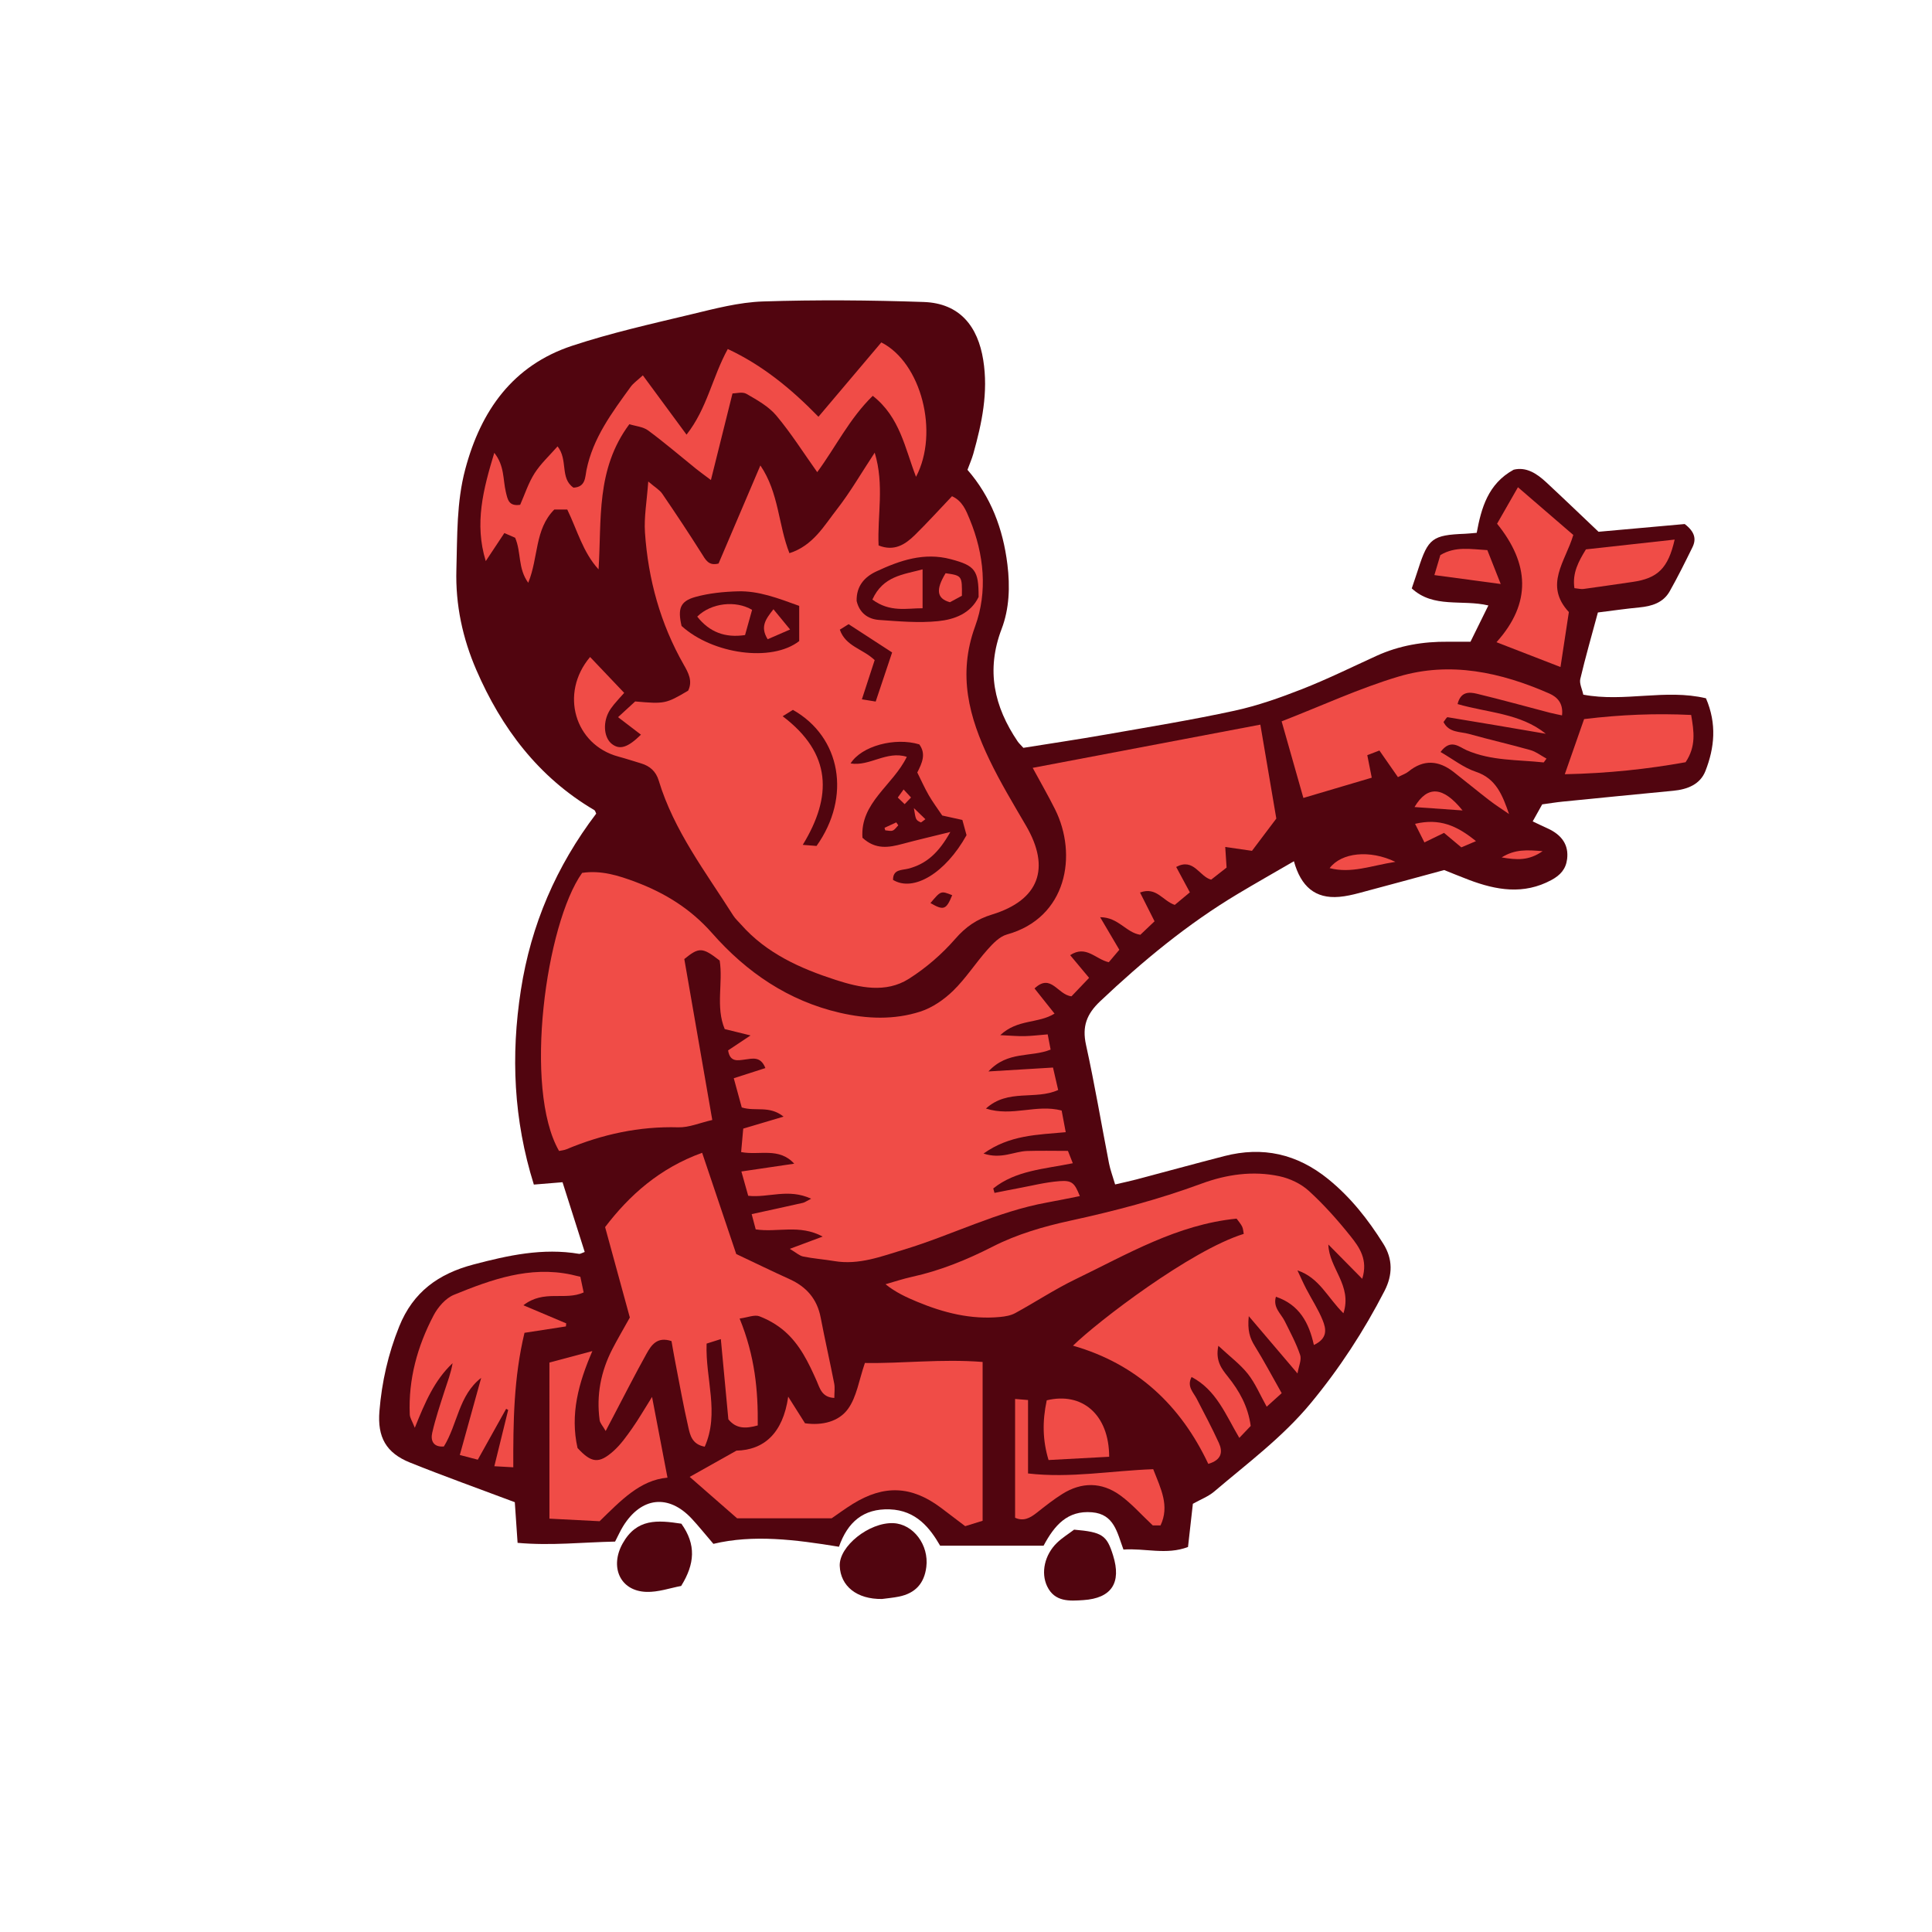 <svg version="1.1" id="svg" xmlns="http://www.w3.org/2000/svg" xmlns:xlink="http://www.w3.org/1999/xlink" x="0px" y="0px"
	 width="200px" height="200px" viewBox="0 0 200 200" enable-background="new 0 0 200 200" xml:space="preserve">
<path class="stroke" fill="#51050f"  d="M176.601,72.286c-4.186-0.996-8.459,0.428-12.699-0.375c-0.122-0.584-0.421-1.15-0.311-1.621
	c0.53-2.249,1.172-4.473,1.822-6.887c1.475-0.183,2.886-0.389,4.303-0.524c1.291-0.124,2.463-0.487,3.131-1.669
	c0.841-1.486,1.598-3.022,2.353-4.554c0.411-0.834,0.268-1.591-0.799-2.408c-2.915,0.262-6.095,0.547-8.922,0.801
	c-1.939-1.839-3.667-3.502-5.425-5.133c-0.979-0.909-2.062-1.608-3.361-1.292c-2.664,1.464-3.35,3.982-3.825,6.534
	c-0.546,0.044-0.883,0.085-1.222,0.098c-3.349,0.13-3.812,0.479-4.818,3.613c-0.207,0.644-0.429,1.283-0.683,2.042
	c2.253,2.084,5.2,1.12,7.931,1.765c-0.666,1.352-1.229,2.495-1.852,3.757c-0.854,0-1.597,0.006-2.341-0.001
	c-2.564-0.025-5.036,0.389-7.386,1.461c-2.554,1.165-5.077,2.411-7.687,3.436c-2.284,0.896-4.629,1.727-7.019,2.245
	c-4.411,0.957-8.869,1.685-13.315,2.465c-2.883,0.506-5.778,0.935-8.537,1.377c-0.315-0.348-0.472-0.486-0.585-0.653
	c-2.445-3.613-3.299-7.375-1.666-11.657c0.793-2.08,0.883-4.377,0.597-6.685c-0.455-3.696-1.712-6.999-4.132-9.786
	c0.229-0.626,0.454-1.129,0.602-1.655c0.893-3.179,1.566-6.365,1.028-9.718c-0.547-3.42-2.379-5.87-6.165-6
	c-5.539-0.189-11.093-0.235-16.631-0.055c-2.502,0.082-5.006,0.751-7.465,1.341c-4.124,0.988-8.279,1.919-12.298,3.248
	c-6.138,2.029-9.445,6.712-11.061,12.779c-0.911,3.418-0.817,6.896-0.918,10.391c-0.106,3.669,0.655,7.129,2.062,10.382
	c2.601,6.014,6.432,11.115,12.215,14.513c0.095,0.056,0.124,0.225,0.196,0.367c-4.125,5.427-6.749,11.501-7.797,18.261
	c-1.051,6.775-0.758,13.433,1.343,20.139c1.152-0.095,2.06-0.169,2.969-0.244c0.783,2.46,1.54,4.842,2.296,7.219
	c-0.329,0.115-0.465,0.216-0.583,0.196c-3.748-0.633-7.333,0.15-10.937,1.103c-3.612,0.953-6.242,2.83-7.686,6.42
	c-1.144,2.84-1.799,5.74-2.045,8.76c-0.219,2.688,0.682,4.325,3.173,5.326c3.542,1.422,7.14,2.708,10.841,4.099
	c0.082,1.209,0.18,2.625,0.288,4.208c3.472,0.313,6.784-0.066,10.094-0.13c0.323-0.624,0.541-1.124,0.827-1.584
	c1.88-3.044,4.706-3.361,7.106-0.789c0.696,0.746,1.333,1.546,2.244,2.608c4.126-0.988,8.465-0.442,12.998,0.3
	c0.896-2.555,2.526-3.968,5.249-3.872c2.769,0.097,4.191,1.972,5.225,3.763c3.82,0,7.28,0,10.706,0
	c1.134-2.119,2.474-3.671,5.014-3.46c2.305,0.191,2.6,2.103,3.256,3.859c2.213-0.164,4.434,0.589,6.682-0.266
	c0.183-1.615,0.349-3.096,0.504-4.472c0.802-0.452,1.601-0.75,2.211-1.27c3.435-2.924,7.064-5.61,9.983-9.134
	c2.987-3.608,5.508-7.48,7.643-11.628c0.855-1.661,0.873-3.299-0.124-4.888c-1.571-2.506-3.369-4.799-5.701-6.691
	c-3.229-2.618-6.782-3.411-10.768-2.381c-3.041,0.786-6.071,1.617-9.108,2.42c-0.696,0.184-1.402,0.33-2.184,0.513
	c-0.26-0.884-0.505-1.522-0.633-2.183c-0.796-4.089-1.484-8.201-2.381-12.268c-0.419-1.905,0.066-3.189,1.473-4.519
	c4.397-4.154,9.025-7.987,14.225-11.099c1.868-1.118,3.763-2.191,5.825-3.389c0.721,2.606,2.192,3.906,4.703,3.686
	c0.68-0.06,1.356-0.211,2.016-0.387c2.841-0.753,5.676-1.53,8.836-2.387c0.661,0.262,1.604,0.654,2.558,1.016
	c2.839,1.072,5.664,1.567,8.535,0.021c0.935-0.503,1.507-1.137,1.633-2.183c0.173-1.423-0.514-2.49-2.048-3.178
	c-0.468-0.209-0.929-0.436-1.515-0.712c0.395-0.706,0.684-1.225,0.984-1.763c0.775-0.104,1.447-0.218,2.125-0.285
	c3.814-0.381,7.629-0.757,11.445-1.123c1.452-0.139,2.781-0.651,3.326-2.043C177.485,77.417,177.742,74.934,176.601,72.286z"/>
<path class="stroke" fill="#51050f"  d="M92.475,157.677c-2.497-0.103-5.625,2.392-5.546,4.424c0.08,2.107,1.785,3.466,4.382,3.425
	c0.528-0.073,1.146-0.124,1.749-0.247c1.696-0.346,2.617-1.358,2.832-3.063C96.181,159.937,94.544,157.763,92.475,157.677z"/>
<path class="stroke" fill="#51050f"  d="M64.455,159.781c-1.34,2.396-0.3,4.91,2.443,5.01c1.24,0.045,2.497-0.408,3.615-0.613c1.414-2.277,1.572-4.28,0.021-6.446
	C68.068,157.356,65.912,157.172,64.455,159.781z"/>
<path class="stroke" fill="#51050f"  d="M111.192,158.349c-0.589,0.446-1.236,0.843-1.769,1.357c-1.286,1.245-1.696,3.104-1.021,4.512
	c0.786,1.636,2.325,1.519,3.743,1.425c2.931-0.195,3.961-1.795,3.084-4.616C114.58,158.927,114.115,158.601,111.192,158.349z"/>
<path fill-rule="evenodd" clip-rule="evenodd" fill="#f04c47" class="fill" d="M60.263,90.36c1.932-0.291,3.738,0.26,5.551,0.945
	c3.06,1.156,5.7,2.792,7.912,5.305c3.55,4.033,7.875,6.999,13.219,8.232c2.785,0.642,5.611,0.753,8.33-0.124
	c1.246-0.402,2.455-1.239,3.402-2.164c1.311-1.278,2.316-2.862,3.539-4.238c0.562-0.634,1.254-1.365,2.018-1.577
	c6.236-1.73,7.335-8.26,4.982-12.964c-0.698-1.398-1.482-2.753-2.312-4.287c7.958-1.511,15.718-2.983,23.567-4.474
	c0.593,3.486,1.173,6.896,1.653,9.724c-1.094,1.45-1.875,2.486-2.519,3.34c-1.118-0.162-1.862-0.269-2.769-0.4
	c0.059,0.887,0.097,1.479,0.14,2.134c-0.554,0.434-1.084,0.849-1.598,1.251c-1.236-0.327-1.798-2.291-3.619-1.316
	c0.486,0.903,0.896,1.662,1.415,2.629c-0.554,0.46-1.096,0.911-1.562,1.299c-1.258-0.42-1.896-1.913-3.595-1.282
	c0.513,1.018,0.981,1.947,1.502,2.979c-0.54,0.514-1.021,0.971-1.471,1.396c-1.479-0.216-2.257-1.82-4.161-1.819
	c0.756,1.282,1.327,2.252,1.986,3.371c-0.392,0.461-0.764,0.902-1.091,1.289c-1.377-0.31-2.358-1.813-3.998-0.731
	c0.642,0.769,1.229,1.474,1.96,2.35c-0.682,0.714-1.308,1.369-1.824,1.91c-1.445-0.157-2.112-2.431-3.826-0.814
	c0.674,0.847,1.328,1.669,2.072,2.604c-1.707,1.062-3.811,0.537-5.62,2.231c1.13,0.05,1.822,0.118,2.513,0.102
	c0.747-0.017,1.492-0.109,2.398-0.183c0.108,0.57,0.203,1.056,0.303,1.576c-2.045,0.83-4.438,0.104-6.439,2.262
	c2.484-0.15,4.521-0.273,6.685-0.403c0.204,0.885,0.366,1.588,0.536,2.323c-2.371,1.077-5.192-0.162-7.479,1.922
	c2.746,0.872,5.188-0.483,7.838,0.203c0.119,0.631,0.258,1.366,0.423,2.242c-2.963,0.277-5.782,0.278-8.51,2.213
	c1.849,0.611,3.155-0.221,4.504-0.266c1.362-0.045,2.728-0.01,4.235-0.01c0.138,0.349,0.296,0.751,0.504,1.278
	c-2.938,0.601-5.905,0.738-8.236,2.61c0.043,0.153,0.085,0.308,0.128,0.461c0.77-0.151,1.538-0.311,2.309-0.453
	c1.476-0.271,2.943-0.652,4.433-0.765c1.3-0.098,1.555,0.208,2.093,1.549c-1.152,0.227-2.272,0.462-3.399,0.665
	c-5.164,0.935-9.835,3.37-14.811,4.873c-2.353,0.71-4.665,1.618-7.209,1.189c-1.067-0.18-2.154-0.256-3.214-0.471
	c-0.403-0.082-0.755-0.42-1.394-0.796c1.251-0.467,2.215-0.826,3.407-1.271c-2.406-1.301-4.699-0.396-6.934-0.745
	c-0.157-0.596-0.288-1.091-0.417-1.578c1.86-0.407,3.584-0.779,5.305-1.168c0.193-0.044,0.366-0.18,0.852-0.429
	c-2.391-1.098-4.416-0.069-6.516-0.302c-0.211-0.753-0.424-1.509-0.706-2.516c1.944-0.287,3.707-0.547,5.469-0.807
	c-1.585-1.734-3.589-0.836-5.495-1.202c0.074-0.831,0.145-1.615,0.217-2.429c1.325-0.394,2.578-0.766,4.177-1.241
	c-1.5-1.189-2.877-0.5-4.33-0.95c-0.236-0.865-0.513-1.878-0.827-3.024c1.186-0.381,2.18-0.7,3.272-1.052
	c-0.485-1.243-1.327-0.986-2.11-0.885c-0.751,0.098-1.554,0.299-1.748-0.947c0.615-0.409,1.265-0.841,2.324-1.546
	c-1.125-0.278-1.859-0.458-2.675-0.66c-0.96-2.295-0.154-4.817-0.522-7.093c-1.788-1.39-2.136-1.398-3.661-0.156
	c0.95,5.466,1.905,10.964,2.896,16.662c-1.298,0.296-2.415,0.79-3.518,0.758c-4.049-0.115-7.874,0.722-11.578,2.273
	c-0.243,0.102-0.521,0.121-0.765,0.175C54.159,112.706,56.503,95.628,60.263,90.36z"/>
<path fill-rule="evenodd" clip-rule="evenodd" fill="#f04c47" class="fill" d="M61.086,68.012c1.206,1.27,2.325,2.448,3.531,3.715
	c-0.37,0.416-0.732,0.799-1.064,1.205c-0.216,0.264-0.422,0.545-0.573,0.849c-0.591,1.188-0.42,2.623,0.361,3.234
	c0.812,0.634,1.647,0.38,3.011-0.961c-0.717-0.548-1.431-1.095-2.37-1.813c0.753-0.692,1.322-1.215,1.771-1.627
	c3.06,0.269,3.182,0.242,5.484-1.117c0.494-0.997,0.014-1.864-0.456-2.688c-2.42-4.245-3.683-8.841-4.013-13.679
	c-0.11-1.602,0.194-3.232,0.34-5.284c0.706,0.605,1.178,0.868,1.45,1.267c1.387,2.031,2.749,4.081,4.061,6.161
	c0.421,0.666,0.73,1.339,1.767,1.062c1.4-3.283,2.809-6.586,4.329-10.153c1.936,2.859,1.841,6.134,3.008,9.083
	c2.446-0.782,3.577-2.829,4.921-4.551c1.368-1.752,2.486-3.7,3.906-5.854c1.017,3.353,0.262,6.485,0.402,9.603
	c1.603,0.642,2.741-0.083,3.739-1.061c1.314-1.289,2.551-2.658,3.861-4.035c1.085,0.496,1.455,1.471,1.837,2.398
	c1.491,3.621,1.863,7.501,0.559,11.067c-1.833,5.014-0.63,9.423,1.484,13.827c1.123,2.341,2.476,4.575,3.785,6.822
	c2.564,4.396,1.357,7.699-3.536,9.195c-1.576,0.482-2.71,1.271-3.801,2.524c-1.373,1.577-3.022,3.001-4.788,4.122
	c-2.396,1.52-5.111,0.917-7.579,0.119c-3.658-1.183-7.177-2.75-9.812-5.747c-0.271-0.307-0.586-0.587-0.801-0.928
	c-2.852-4.502-6.135-8.767-7.711-13.97c-0.286-0.945-0.911-1.498-1.827-1.772c-0.788-0.236-1.569-0.494-2.363-0.708
	C59.521,77.106,57.896,71.795,61.086,68.012z M98.378,86.125c-1.179,2.121-2.453,3.306-4.344,3.796
	c-0.674,0.174-1.601,0.048-1.587,1.167c2.11,1.281,5.423-0.695,7.608-4.632c-0.122-0.448-0.277-1.016-0.431-1.575
	c-0.787-0.174-1.444-0.318-2.085-0.459c-0.491-0.733-0.984-1.391-1.393-2.099c-0.438-0.762-0.796-1.57-1.188-2.355
	c0.49-0.976,0.938-1.915,0.205-2.911c-2.522-0.757-5.978,0.166-7.111,1.974c1.979,0.328,3.712-1.346,5.82-0.684
	c-1.432,2.957-4.843,4.738-4.591,8.375c1.355,1.26,2.739,1.019,4.166,0.632C94.934,86.953,96.434,86.608,98.378,86.125z
	 M101.304,61.797c0.011-2.772-0.37-3.245-2.881-3.91c-2.769-0.734-5.261,0.126-7.704,1.266c-1.27,0.593-2.073,1.549-2.04,3.059
	c0.283,1.217,1.149,1.882,2.324,1.964c2.037,0.143,4.105,0.33,6.123,0.124C98.801,64.129,100.479,63.515,101.304,61.797z
	 M82.733,62.72c-2.214-0.802-4.198-1.566-6.337-1.506c-1.484,0.042-3.007,0.19-4.43,0.588c-1.569,0.44-1.82,1.222-1.411,2.997
	c3.217,2.921,9.334,3.784,12.178,1.565C82.733,65.298,82.733,64.102,82.733,62.72z M81.021,74.145
	c5.106,3.862,5.134,8.319,2.08,13.315c0.608,0.047,1.053,0.083,1.428,0.112c3.616-5.091,2.528-11.276-2.446-14.085
	C81.841,73.636,81.565,73.807,81.021,74.145z M90.546,68.334c-0.44,1.351-0.854,2.62-1.323,4.059
	c0.592,0.096,0.996,0.162,1.428,0.232c0.601-1.793,1.153-3.443,1.701-5.084c-1.516-0.986-2.93-1.903-4.505-2.926
	c-0.235,0.147-0.586,0.366-0.909,0.568C87.549,66.93,89.294,67.142,90.546,68.334z M96.321,93.484c1.371,0.8,1.633,0.69,2.25-0.814
	C97.401,92.202,97.401,92.202,96.321,93.484z"/>
<path fill-rule="evenodd" clip-rule="evenodd" fill="#f04c47" class="fill" d="M132.68,144.22c-0.592,0.535-0.991,0.895-1.552,1.401
	c-0.688-1.23-1.178-2.419-1.944-3.391c-0.786-0.995-1.843-1.777-3.061-2.914c-0.327,1.549,0.347,2.394,0.983,3.188
	c1.177,1.471,2.084,3.052,2.367,5.108c-0.272,0.286-0.631,0.662-1.18,1.237c-1.413-2.389-2.376-4.958-4.942-6.304
	c-0.515,0.984,0.18,1.574,0.532,2.255c0.781,1.517,1.59,3.023,2.295,4.575c0.412,0.907,0.312,1.754-1.096,2.166
	c-2.849-6.038-7.371-10.337-14.005-12.237c2.522-2.476,12.173-9.868,17.675-11.573c-0.052-0.25-0.057-0.532-0.169-0.76
	c-0.147-0.297-0.38-0.552-0.572-0.819c-6.157,0.61-11.324,3.693-16.667,6.271c-2.149,1.037-4.156,2.369-6.256,3.514
	c-0.458,0.25-1.031,0.344-1.562,0.395c-3.012,0.289-5.848-0.435-8.599-1.58c-1.11-0.462-2.205-0.963-3.259-1.808
	c0.903-0.256,1.795-0.558,2.71-0.758c2.963-0.649,5.704-1.768,8.424-3.155c2.465-1.258,5.228-2.064,7.95-2.657
	c4.626-1.007,9.176-2.2,13.618-3.841c2.602-0.961,5.327-1.354,8.062-0.773c1.087,0.231,2.241,0.776,3.054,1.517
	c1.563,1.425,2.988,3.026,4.311,4.682c0.919,1.15,1.843,2.431,1.22,4.424c-1.25-1.266-2.379-2.409-3.508-3.553
	c0.069,2.475,2.498,4.22,1.563,7.119c-1.657-1.624-2.487-3.679-4.761-4.438c0.3,0.633,0.581,1.277,0.903,1.899
	c0.567,1.093,1.256,2.135,1.712,3.272c0.338,0.844,0.574,1.858-0.915,2.551c-0.508-2.314-1.516-4.178-3.929-4.993
	c-0.33,1.12,0.524,1.738,0.91,2.521c0.569,1.151,1.189,2.293,1.597,3.503c0.17,0.507-0.152,1.179-0.273,1.915
	c-1.723-2.025-3.233-3.802-5.043-5.929c-0.154,1.479,0.115,2.274,0.62,3.089C130.827,140.841,131.656,142.41,132.68,144.22z"/>
<path fill-rule="evenodd" clip-rule="evenodd" fill="#f04c47" class="fill" d="M76.565,136.495c1.588,3.892,1.917,7.443,1.877,11.066
	c-1.312,0.365-2.262,0.326-3.042-0.636c-0.252-2.681-0.505-5.376-0.779-8.302c-0.612,0.194-1.064,0.337-1.473,0.466
	c-0.139,3.656,1.354,7.173-0.194,10.672c-1.316-0.242-1.512-1.199-1.695-2c-0.52-2.265-0.926-4.556-1.37-6.838
	c-0.14-0.72-0.259-1.444-0.375-2.093c-1.491-0.5-2.093,0.424-2.588,1.312c-1.195,2.145-2.305,4.338-3.448,6.511
	c-0.216,0.411-0.432,0.822-0.778,1.483c-0.297-0.521-0.582-0.809-0.626-1.13c-0.351-2.589,0.128-5.045,1.322-7.358
	c0.501-0.97,1.056-1.913,1.806-3.259c-0.774-2.831-1.635-5.977-2.561-9.36c2.5-3.28,5.628-6.096,10.045-7.692
	c1.221,3.624,2.387,7.086,3.53,10.48c1.944,0.918,3.722,1.785,5.522,2.602c1.746,0.791,2.849,2.05,3.217,3.965
	c0.438,2.282,0.955,4.549,1.401,6.83c0.088,0.449,0.014,0.931,0.014,1.499c-1.309-0.055-1.504-1.032-1.835-1.775
	c-0.837-1.89-1.731-3.752-3.312-5.129c-0.754-0.657-1.675-1.19-2.608-1.546C78.118,136.071,77.431,136.377,76.565,136.495z"/>
<path fill-rule="evenodd" clip-rule="evenodd" fill="#f04c47" class="fill" d="M86.095,157.171c-3.553,0-6.898,0-9.794,0
	c-1.902-1.661-3.468-3.029-4.903-4.284c1.354-0.761,2.877-1.616,4.84-2.718c2.811-0.062,4.814-1.759,5.357-5.585
	c0.736,1.164,1.223,1.934,1.739,2.752c1.766,0.256,3.497-0.161,4.456-1.491c0.901-1.249,1.133-2.981,1.745-4.75
	c3.831,0.069,7.886-0.441,12.185-0.106c0,5.568,0,10.955,0,16.441c-0.693,0.214-1.255,0.388-1.803,0.559
	c-0.903-0.686-1.713-1.309-2.532-1.92c-3.03-2.264-5.874-2.388-9.12-0.374C87.455,156.198,86.687,156.767,86.095,157.171z"/>
<path fill-rule="evenodd" clip-rule="evenodd" fill="#f04c47" class="fill" d="M84.598,48.876c-1.439-2.024-2.713-4.045-4.234-5.857
	c-0.8-0.952-1.991-1.614-3.096-2.25c-0.416-0.239-1.086-0.039-1.44-0.039c-0.771,3.092-1.46,5.854-2.234,8.962
	c-0.736-0.555-1.146-0.846-1.537-1.161c-1.647-1.328-3.255-2.71-4.955-3.966c-0.532-0.393-1.312-0.449-1.952-0.651
	c-3.487,4.677-2.854,9.906-3.188,15.027c-1.626-1.774-2.211-4.083-3.24-6.196c-0.506,0-0.965,0-1.34,0
	c-2.053,2.068-1.62,4.938-2.7,7.584c-1.096-1.519-0.701-3.132-1.354-4.66c-0.244-0.106-0.651-0.284-1.117-0.488
	c-0.679,1.023-1.302,1.964-1.925,2.903c-1.197-3.88-0.262-7.433,0.882-11.206c1.069,1.333,0.889,2.767,1.196,4.048
	c0.187,0.777,0.288,1.507,1.483,1.331c0.473-1.064,0.845-2.247,1.488-3.257c0.638-1.003,1.547-1.834,2.384-2.793
	c1.112,1.416,0.222,3.297,1.647,4.274c1.266-0.056,1.197-1.086,1.342-1.802c0.671-3.344,2.652-5.974,4.579-8.636
	c0.271-0.375,0.68-0.65,1.26-1.188c1.493,2.027,2.92,3.962,4.523,6.14c2.14-2.726,2.655-5.925,4.269-8.866
	c3.557,1.665,6.521,4.071,9.387,7.013c2.285-2.703,4.42-5.229,6.507-7.696c4.141,2.091,6.008,9.339,3.593,13.913
	c-1.149-2.965-1.656-6.173-4.479-8.384C87.915,43.353,86.496,46.31,84.598,48.876z"/>
<path fill-rule="evenodd" clip-rule="evenodd" fill="#f04c47" class="fill" d="M160.022,75.959c-3.388-0.578-6.773-1.161-10.164-1.713
	c-0.101-0.017-0.252,0.287-0.426,0.498c0.558,1.128,1.724,0.976,2.648,1.236c2.105,0.591,4.242,1.073,6.346,1.668
	c0.583,0.165,1.097,0.573,1.668,0.883c-0.229,0.302-0.271,0.398-0.303,0.395c-2.674-0.291-5.411-0.151-7.964-1.263
	c-0.784-0.341-1.653-1.234-2.702,0.183c1.25,0.719,2.379,1.622,3.666,2.051c2.091,0.696,2.752,2.434,3.424,4.371
	c-0.682-0.472-1.385-0.916-2.041-1.422c-1.246-0.96-2.456-1.966-3.697-2.933c-1.544-1.201-3.102-1.329-4.68-0.037
	c-0.251,0.205-0.582,0.312-1.083,0.571c-0.641-0.92-1.242-1.785-1.918-2.754c-0.369,0.142-0.773,0.297-1.254,0.482
	c0.152,0.769,0.28,1.414,0.461,2.332c-2.285,0.677-4.547,1.347-7.077,2.096c-0.747-2.63-1.479-5.208-2.252-7.928
	c4.201-1.634,8.064-3.431,12.104-4.636c5.35-1.596,10.582-0.446,15.594,1.748c0.825,0.362,1.477,1.006,1.327,2.271
	c-0.455-0.1-0.877-0.177-1.29-0.285c-2.511-0.655-5.009-1.352-7.529-1.958c-0.779-0.188-1.67-0.247-1.992,1.07
	C154.002,73.791,157.381,73.826,160.022,75.959z"/>
<path fill-rule="evenodd" clip-rule="evenodd" fill="#f04c47" class="fill" d="M54.181,135.12c1.756,0.743,3.096,1.309,4.435,1.875
	c-0.011,0.105-0.022,0.211-0.034,0.316c-1.418,0.219-2.836,0.438-4.286,0.661c-1.114,4.645-1.175,9.199-1.16,13.922
	c-0.628-0.035-1.126-0.063-1.962-0.11c0.506-2.061,0.969-3.942,1.432-5.825c-0.069-0.04-0.14-0.08-0.208-0.12
	c-0.947,1.699-1.894,3.398-2.937,5.268c-0.509-0.132-1.055-0.276-1.862-0.486c0.772-2.785,1.493-5.385,2.213-7.985
	c-2.337,1.807-2.433,4.784-3.863,7.104c-1.111,0.089-1.385-0.626-1.207-1.411c0.33-1.459,0.814-2.886,1.271-4.316
	c0.303-0.951,0.673-1.881,0.838-2.896c-1.876,1.76-2.845,4.041-3.911,6.686c-0.273-0.697-0.506-1.028-0.521-1.369
	c-0.157-3.652,0.788-7.069,2.466-10.265c0.449-0.857,1.246-1.78,2.104-2.13c3.876-1.582,7.824-3.008,12.146-2.091
	c0.266,0.056,0.527,0.125,0.942,0.224c0.114,0.541,0.232,1.101,0.343,1.62C58.47,134.674,56.314,133.46,54.181,135.12z"/>
<path fill-rule="evenodd" clip-rule="evenodd" fill="#f04c47" class="fill" d="M56.876,141.051c1.514-0.405,2.805-0.75,4.445-1.188
	c-1.432,3.306-2.321,6.546-1.534,10.035c1.426,1.544,2.2,1.667,3.716,0.317c0.749-0.667,1.349-1.521,1.934-2.348
	c0.661-0.934,1.231-1.933,2.063-3.256c0.577,3.022,1.077,5.632,1.598,8.355c-2.869,0.25-4.87,2.418-7.029,4.511
	c-1.689-0.086-3.437-0.176-5.192-0.266C56.876,151.717,56.876,146.358,56.876,141.051z"/>
<path fill-rule="evenodd" clip-rule="evenodd" fill="#f04c47" class="fill" d="M154.915,66.482c3.672-4.077,3.391-8.149,0.062-12.267
	c0.705-1.235,1.359-2.375,2.161-3.776c2.105,1.815,3.935,3.394,5.729,4.94c-0.81,2.755-3.065,5.167-0.459,7.981
	c-0.264,1.729-0.535,3.517-0.866,5.69C159.189,68.139,157.195,67.366,154.915,66.482z"/>
<path fill-rule="evenodd" clip-rule="evenodd" fill="#f04c47" class="fill" d="M175.068,74.012c0.29,1.718,0.529,3.236-0.577,4.893
	c-3.908,0.703-7.983,1.15-12.504,1.243c0.75-2.143,1.38-3.941,1.998-5.709C167.84,73.975,171.407,73.836,175.068,74.012z"/>
<path fill-rule="evenodd" clip-rule="evenodd" fill="#f04c47" class="fill" d="M119.38,152.091c0.815,2.079,1.704,3.803,0.76,5.817
	c-0.388,0-0.715,0-0.808,0c-1.212-1.136-2.201-2.274-3.393-3.13c-1.899-1.365-3.972-1.375-5.968-0.123
	c-0.923,0.578-1.782,1.264-2.64,1.94c-0.682,0.537-1.364,0.927-2.248,0.522c0-4.045,0-8.093,0-12.297
	c0.603,0.05,0.905,0.075,1.339,0.111c0,2.54,0,4.975,0,7.601C110.817,153.039,115.056,152.243,119.38,152.091z"/>
<path fill-rule="evenodd" clip-rule="evenodd" fill="#f04c47" class="fill" d="M164.175,56.871c3.06-0.338,6.081-0.671,9.185-1.014
	c-0.673,2.977-1.758,4.014-4.361,4.386c-1.692,0.242-3.383,0.498-5.075,0.727c-0.255,0.035-0.525-0.042-0.941-0.083
	C162.747,59.315,163.422,58.1,164.175,56.871z"/>
<path fill-rule="evenodd" clip-rule="evenodd" fill="#f04c47" class="fill" d="M114.821,150.803c-2.172,0.117-4.246,0.229-6.275,0.339
	c-0.615-2.037-0.656-3.987-0.188-6.182C112.009,144.075,114.812,146.416,114.821,150.803z"/>
<path fill-rule="evenodd" clip-rule="evenodd" fill="#f04c47" class="fill" d="M148.487,59.533c0.265-0.886,0.451-1.513,0.618-2.073
	c1.585-0.937,3.136-0.604,4.864-0.511c0.397,1.009,0.805,2.036,1.385,3.507C152.854,60.12,150.83,59.848,148.487,59.533z"/>
<path fill-rule="evenodd" clip-rule="evenodd" fill="#f04c47" class="fill" d="M152.792,87.075c-0.778,0.329-1.137,0.481-1.516,0.643
	c-0.606-0.507-1.166-0.976-1.79-1.498c-0.646,0.313-1.239,0.602-2.03,0.986c-0.284-0.564-0.565-1.123-0.969-1.924
	C149.016,84.687,150.81,85.456,152.792,87.075z"/>
<path fill-rule="evenodd" clip-rule="evenodd" fill="#f04c47" class="fill" d="M144.45,89.219c-2.518,0.39-4.543,1.232-6.807,0.649
	C138.867,88.257,141.778,87.937,144.45,89.219z"/>
<path fill-rule="evenodd" clip-rule="evenodd" fill="#f04c47" class="fill" d="M146.429,83.545c1.352-2.268,2.965-2.139,4.975,0.353
	C149.726,83.779,148.171,83.669,146.429,83.545z"/>
<path fill-rule="evenodd" clip-rule="evenodd" fill="#f04c47" class="fill" d="M159.692,88.111c-1.437,1.002-2.664,0.918-4.242,0.648
	C156.864,87.884,158.096,87.99,159.692,88.111z"/>
<path fill-rule="evenodd" clip-rule="evenodd" fill="#f04c47" class="fill" d="M94.605,83.653c0.552,0.532,0.856,0.827,1.19,1.149
	c-0.278,0.194-0.424,0.355-0.481,0.328C94.795,84.886,94.8,84.876,94.605,83.653z"/>
<path fill-rule="evenodd" clip-rule="evenodd" fill="#f04c47" class="fill" d="M91.566,85.694c0.405-0.187,0.81-0.375,1.214-0.561
	c0.069,0.101,0.141,0.202,0.211,0.304c-0.19,0.188-0.351,0.452-0.579,0.542c-0.22,0.086-0.511-0.008-0.771-0.023
	C91.617,85.87,91.593,85.782,91.566,85.694z"/>
<path fill-rule="evenodd" clip-rule="evenodd" fill="#f04c47" class="fill" d="M93.648,83.247c-0.412-0.398-0.507-0.49-0.71-0.686
	c0.196-0.274,0.369-0.513,0.602-0.835c0.266,0.288,0.439,0.476,0.768,0.83C94.093,82.781,93.918,82.964,93.648,83.247z"/>
<path fill-rule="evenodd" clip-rule="evenodd" fill="#f04c47" class="fill" d="M90.308,62.067c1.106-2.439,3.168-2.578,5.197-3.128
	c0,1.415,0,2.593,0,4.028C93.917,62.953,92.144,63.429,90.308,62.067z"/>
<path fill-rule="evenodd" clip-rule="evenodd" fill="#f04c47" class="fill" d="M97.888,59.34c1.693,0.24,1.714,0.268,1.687,2.333
	c-0.409,0.221-0.873,0.472-1.238,0.669C96.954,61.961,96.86,61.029,97.888,59.34z"/>
<path fill-rule="evenodd" clip-rule="evenodd" fill="#f04c47" class="fill" d="M77.856,63.131c-0.233,0.839-0.467,1.678-0.728,2.611
	c-2.049,0.306-3.675-0.287-4.951-1.912C73.62,62.408,76.159,62.127,77.856,63.131z"/>
<path fill-rule="evenodd" clip-rule="evenodd" fill="#f04c47" class="fill" d="M81.789,65.166c-0.977,0.424-1.63,0.708-2.321,1.008
	c-0.792-1.286-0.227-2.055,0.599-3.104C80.597,63.715,81.026,64.239,81.789,65.166z"/>
</svg>
